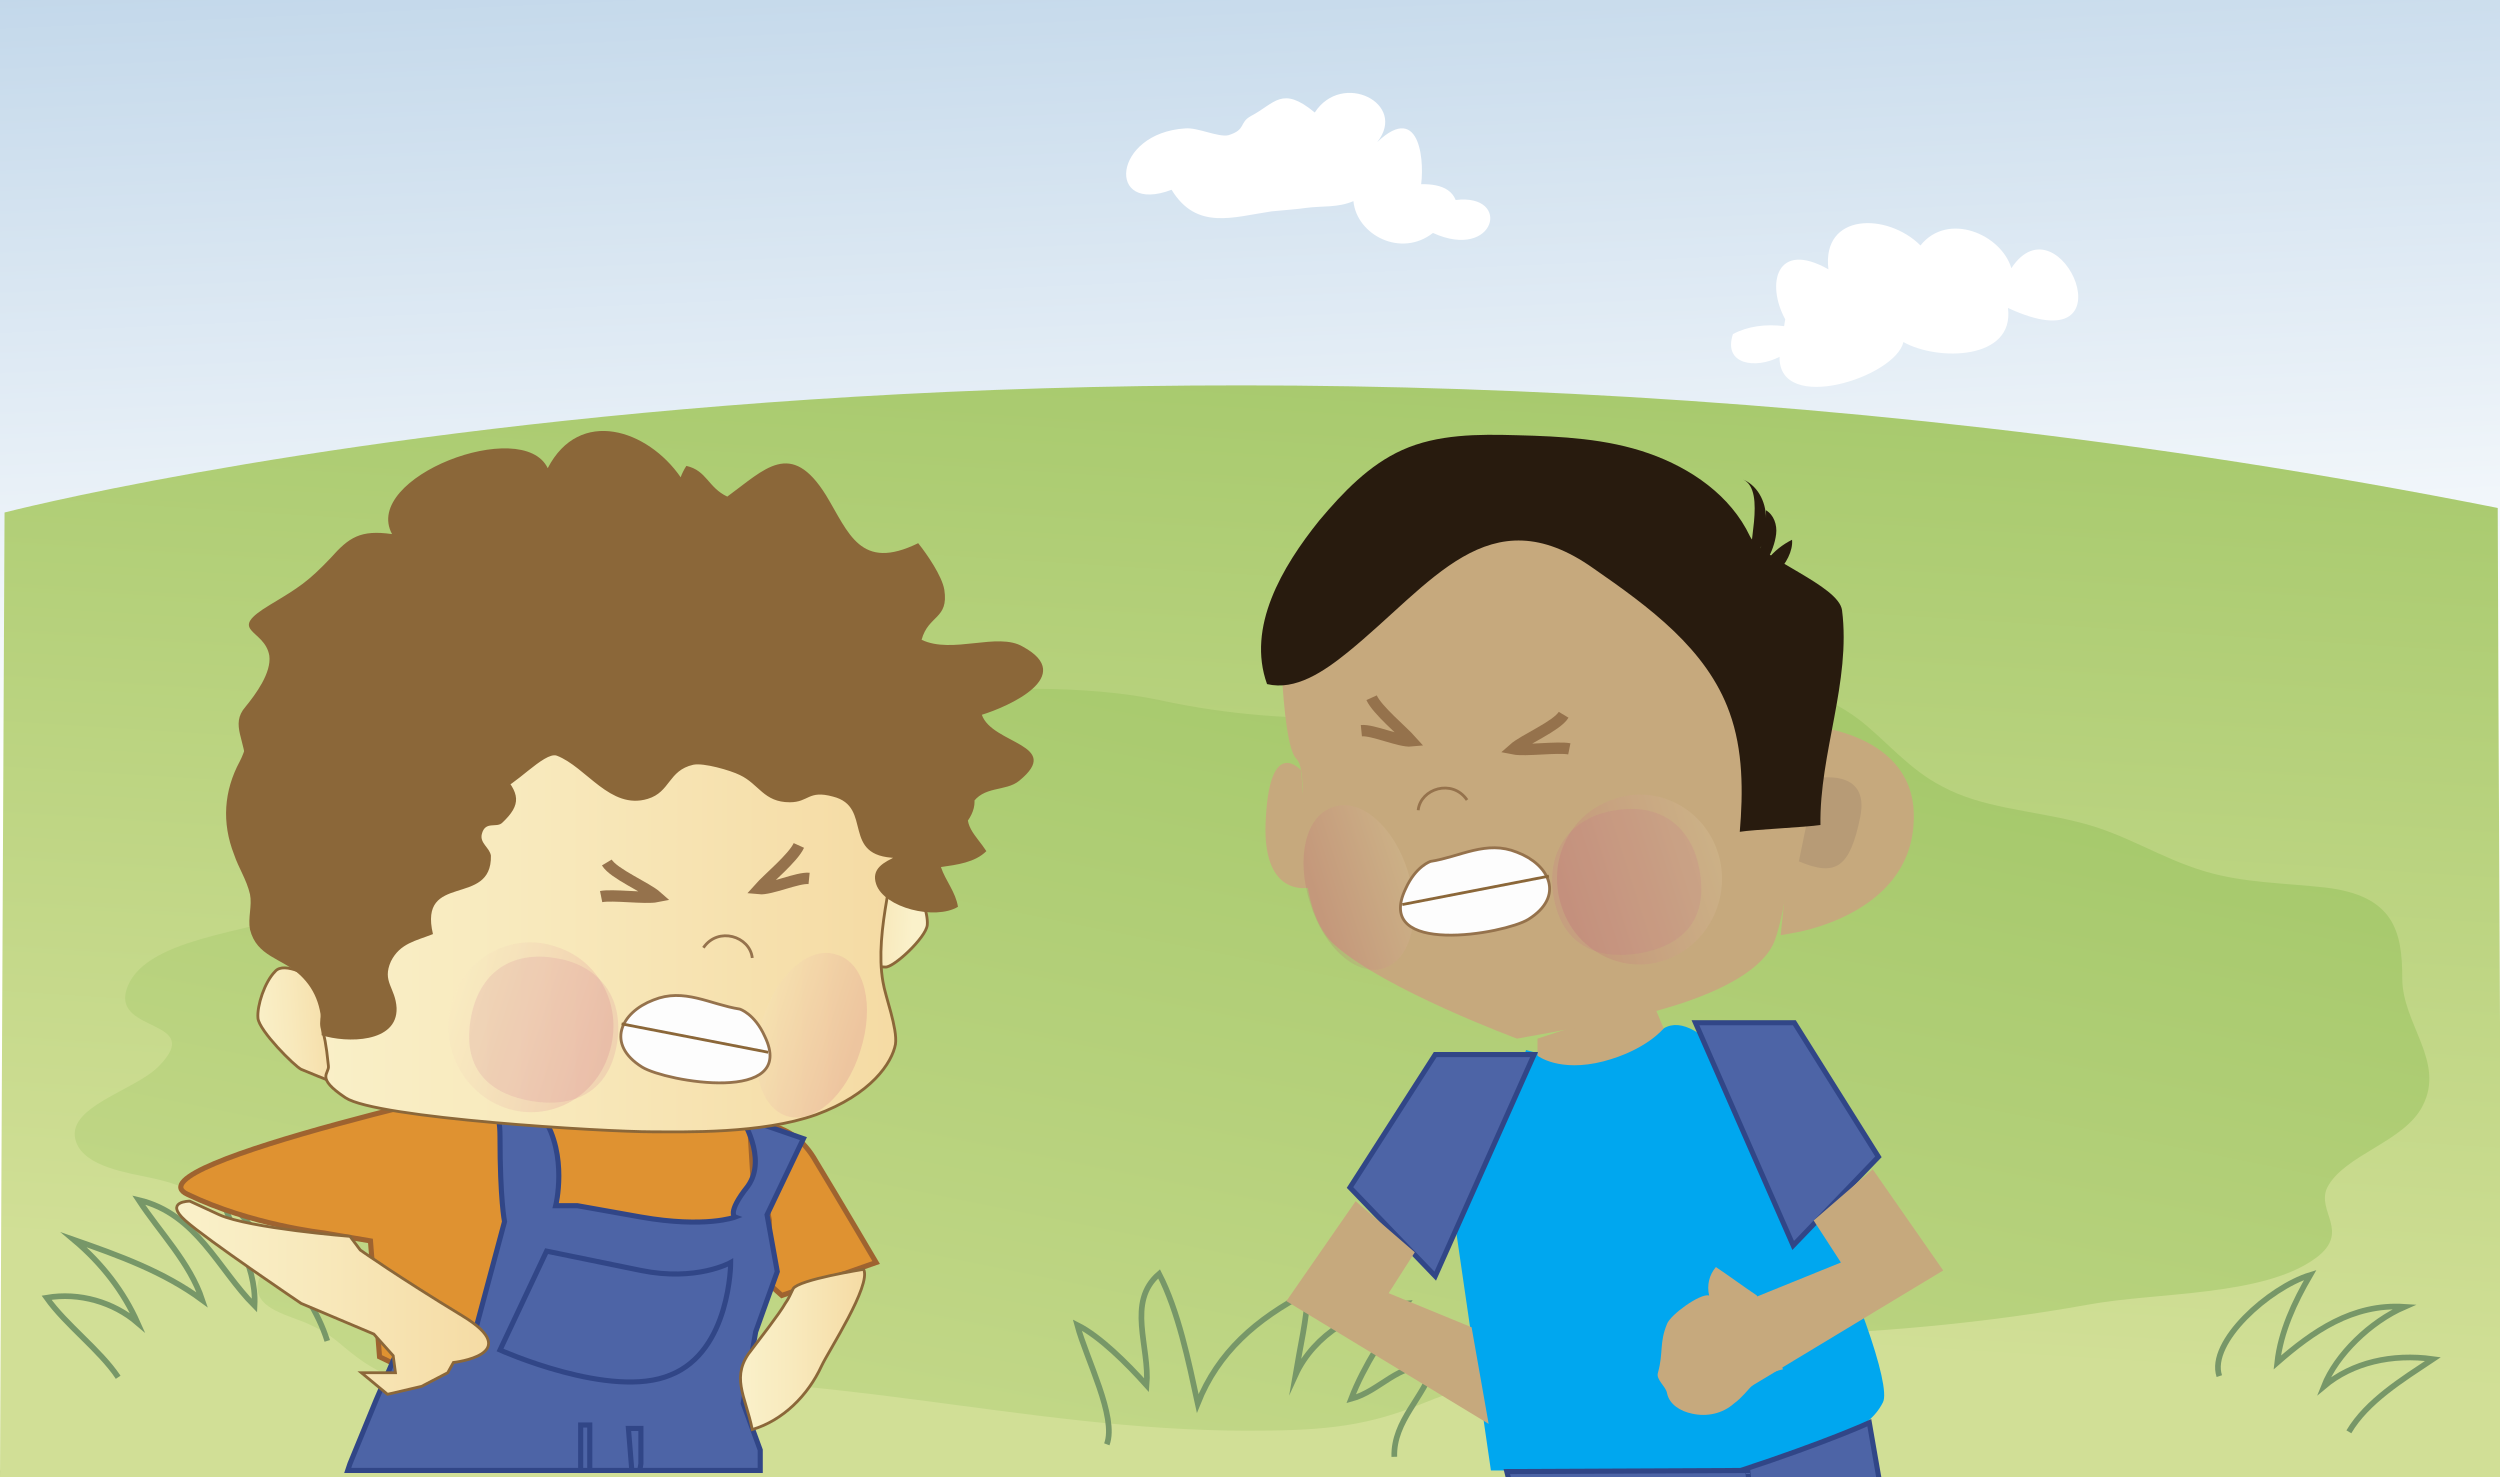 <?xml version="1.0" encoding="utf-8"?>
<!-- Generator: Adobe Illustrator 21.0.0, SVG Export Plug-In . SVG Version: 6.00 Build 0)  -->
<svg version="1.1" id="Capa_1" xmlns="http://www.w3.org/2000/svg" xmlns:xlink="http://www.w3.org/1999/xlink" x="0px" y="0px"
	 viewBox="0 0 220 130" style="enable-background:new 0 0 220 130;" xml:space="preserve">
<rect x="0" y="0" width="220" height="130" fill="#333333" stroke="none"/>
<style type="text/css">
	.st0{fill:url(#SVGID_1_);}
	.st1{fill:url(#SVGID_2_);}
	.st2{fill:url(#SVGID_3_);}
	.st3{fill:#FFFFFF;}
	.st4{fill:none;stroke:#779768;stroke-width:0.5;stroke-miterlimit:10;}
	.st5{fill:#DF9231;stroke:#9E6330;stroke-width:0.45;}
	.st6{fill:#4D64A6;stroke:#314687;stroke-width:0.45;}
	.st7{fill:url(#SVGID_4_);stroke:#8B6739;stroke-width:0.25;}
	.st8{opacity:0.14;fill:#F5F5F4;enable-background:new    ;}
	.st9{fill:none;stroke:#010101;stroke-width:0.45;}
	.st10{fill:url(#SVGID_5_);stroke:#8B6739;stroke-width:0.25;}
	.st11{fill:url(#SVGID_6_);stroke:#8B6739;stroke-width:0.25;}
	.st12{fill:url(#SVGID_7_);stroke:#8B6739;stroke-width:0.25;}
	.st13{fill:url(#SVGID_8_);}
	.st14{fill:#8B6739;}
	.st15{opacity:0.13;fill:url(#SVGID_9_);enable-background:new    ;}
	.st16{fill:none;stroke:#95724C;stroke-width:0.25;}
	.st17{opacity:0.13;fill:url(#SVGID_10_);enable-background:new    ;}
	.st18{opacity:0.14;fill:#C4628A;enable-background:new    ;}
	.st19{fill:none;stroke:#95724C;}
	.st20{fill:#FDFDFD;stroke:#95724C;stroke-width:0.25;}
	.st21{fill:none;stroke:#8B6739;stroke-width:0.25;}
	.st22{fill:#00A7EF;}
	.st23{fill:#C6A97D;}
	.st24{fill:#B79B76;}
	.st25{fill:#281B0E;}
	.st26{fill:url(#SVGID_11_);stroke:#8B6739;stroke-width:0.25;}
	.st27{opacity:0.13;fill:url(#SVGID_12_);enable-background:new    ;}
	.st28{opacity:0.13;fill:url(#SVGID_13_);enable-background:new    ;}
	.st29{fill:none;}
</style>
<g>
	
		<linearGradient id="SVGID_1_" gradientUnits="userSpaceOnUse" x1="101.831" y1="252.485" x2="110.144" y2="65.426" gradientTransform="matrix(1 0 0 -1 0 130)">
		<stop  offset="0" style="stop-color:#5E96C7"/>
		<stop  offset="1" style="stop-color:#FFFFFF"/>
	</linearGradient>
	<rect class="st0" width="220.3" height="129.4"/>
	
		<linearGradient id="SVGID_2_" gradientUnits="userSpaceOnUse" x1="108.528" y1="14.229" x2="113.973" y2="100.936" gradientTransform="matrix(1 0 0 -1 0 130)">
		<stop  offset="0" style="stop-color:#D1DF96"/>
		<stop  offset="1" style="stop-color:#A6C96C"/>
	</linearGradient>
	<path class="st1" d="M0.4,45.1c0,0,95.8-24.9,219.4-0.4c0,7.5,0.4,85.3,0.4,85.3h-64.3H0L0.4,45.1z"/>
	
		<linearGradient id="SVGID_3_" gradientUnits="userSpaceOnUse" x1="95.823" y1="-38.437" x2="118.343" y2="72.811" gradientTransform="matrix(1 0 0 -1 0 130)">
		<stop  offset="0" style="stop-color:#D1DF96"/>
		<stop  offset="1" style="stop-color:#A6C96C"/>
	</linearGradient>
	<path class="st2" d="M80,61.7c-9.5,1.7-19.5,2.5-29.1,4.2c-5.4,0.9-6.4,4.8-11.6,6.4c-2.9,0.9-6.8,1.3-8.5,3.3
		c-0.2,0.3,0.4,1.6,0,2.2c-0.7,1-2.9,1.9-4.2,2.4c-4.5,1.9-14.2,2.3-15.5,7c-1,3.7,6.9,2.5,2.9,6.6c-2.1,2.2-8.4,3.6-7.3,6.7
		c0.8,2.2,4.5,2.7,6.8,3.2c3.2,0.7,4.5,1.8,7.3,2.9c2.4,1,3.7,0.3,4.2,2.6c0.4,2-2,2-2.3,3.7c-0.4,2.1,2.2,2.7,4.2,3.5
		c2.5,1.1,2.7,1.7,4.6,3.1c5.5,4.1,13,2.8,19.9,2.2c19.5-1.7,38.7,4.2,58.3,4.2c5.9,0,10-0.2,15-2.2c4.2-1.7,7.3-2.7,12.2-3.1
		c2.7-0.2,5.7,0,7.9-0.8c1.5-0.5,2.2-1.6,4-2c2-0.5,4.2-0.1,6.3-0.2c9.7-0.3,19.3-1.1,28.7-2.8c6-1.1,15.4-0.7,20-4.1
		c3.1-2.3,0-4.1,1-6.2c1.5-2.9,6.8-4,8.4-7.2c2-3.9-1.8-7.2-1.8-11.2c0-4.1-0.7-7.3-6.8-8c-3.6-0.4-7.1-0.4-10.5-1.4
		c-4.1-1.2-7.1-3.4-11.4-4.4c-4-1-8.3-1.2-11.8-3.1c-2.9-1.5-4.8-3.9-7.2-5.8c-7-5.4-16.2-3.1-25.4-1.9c-12.9,1.6-23.9,2.8-36.3,0.1
		c-6.1-1.3-15.8-1.3-22-0.1"/>
	<path class="st3" d="M157.1,28.1c-1.7-3.1-0.8-7,3.8-4.4c-0.6-5,5.2-5,8.1-2.1c2.4-3,7.1-1,8,2c4.3-6.5,10.9,8.7-0.3,3.5
		c0.6,4.6-6.2,4.7-9.2,3c-0.7,3.1-11,6.4-10.9,1.3c-2.1,1.1-5,0.7-4.1-2c1.3-0.7,2.9-0.9,4.5-0.7"/>
	<path class="st3" d="M125,16.6c0.4-2,0.1-7.8-3.8-4.1c2.7-3.4-3.1-6.3-5.5-2.6c-2.9-2.4-3.5-0.8-5.6,0.3c-1.1,0.6-0.4,1.2-2,1.7
		c-0.9,0.2-2.7-0.7-3.8-0.6c-6.4,0.4-7,7.6-1.2,5.4c2.2,3.6,5.4,2.4,8.8,1.9c1-0.1,2.4-0.2,3-0.3c1.5-0.2,2.8,0,4.2-0.6
		c0.3,3,4.2,5,7,2.8c5.5,2.5,7-3.5,2-2.9c-0.6-1.5-2.6-1.5-4.3-1.3"/>
	<path class="st4" d="M97.4,127.1c0.9-2.4-1.8-7.5-2.6-10.5c2,1,4.4,3.4,6.1,5.3c0.3-3.4-1.8-7.3,1.1-9.8c1.7,3.3,2.6,7.7,3.4,11.4
		c1.8-4.5,5.1-7.4,9.7-9.8c-0.1,2.4-0.7,4.9-1.1,7.3c1.6-3.5,5.5-6,9.8-6.3c-1.8,2.5-3.8,5.5-4.9,8.4c2.6-0.7,4.1-3.2,7.2-2.9
		c-0.7,2.7-3.5,4.8-3.4,8"/>
	<path class="st4" d="M28.8,118c-1.6-5.1-6.3-9.2-9.5-13.5c0.8,3.6,3.3,6.6,3.1,10.4c-3.2-3.2-5.1-8.1-10.2-9.3
		c1.9,2.9,4.5,5.5,5.6,8.8c-3.4-2.5-7.3-3.9-11.3-5.3c2.5,2.1,4.4,4.6,5.6,7.3c-2.1-1.8-5.1-2.7-8-2.2c1.7,2.4,4.7,4.6,6.3,7"/>
	<path class="st4" d="M195.3,121.1c-1-3,4.4-7.8,8-8.9c-1.4,2.4-2.6,5-2.9,7.7c3.1-2.7,6.6-5.2,11.2-4.9c-3,1.3-6,4.2-7.1,7
		c2.5-2.1,6-2.9,9.6-2.4c-2.7,1.8-5.8,3.7-7.4,6.4"/>
</g>
<path class="st5" d="M77.1,111.1l-8.3,2.9l-1.9-1.7l0.8-2.7v-2.2L66.2,99c0,0,3.4-0.7,5.6,3.2C74.1,106,77.1,111.1,77.1,111.1z"/>
<path class="st5" d="M63.2,97.3c0,0,1.5,2.7-6,0C49.6,94.7,47,94.7,47,94.7s-36.1,7.8-30.5,10.4c5.6,2.7,12,3.4,12,3.4l4.1,0.7
	l0.8,10.2l6,2.9l23.3,0.2l4.1-10.2L66,99.5C66.2,99.5,64.7,97.6,63.2,97.3z"/>
<g>
	<path class="st6" d="M65.2,98.3c0,0,2.4,3.6,0.6,6.1c-1.9,2.4-1.1,2.7-1.1,2.7s-2.6,1-8.3,0c-5.6-1-5.6-1-5.6-1h-1.9
		c0,0,1.1-4.4-1.1-7.8c-2.3-3.4-3.8-3.4-3.8-3.4L40.4,96c1.1-0.2,3.6-0.4,3.6,4c0,5.6,0.4,7.5,0.4,7.5l-2.6,9.7l-6.4,0.7l-2.3,5.3
		l-2.3,5.6l-0.2,0.6h36.3v-1.8l-1.5-4.1l1.1-6.3l1.9-5.3l-0.9-5l3.2-6.7L65.2,98.3z"/>
	<path class="st6" d="M40.4,96c-0.3,0.1-0.5,0.1-0.5,0.1L40.4,96z"/>
</g>
<linearGradient id="SVGID_4_" gradientUnits="userSpaceOnUse" x1="15.429" y1="15.8" x2="42.945" y2="15.8" gradientTransform="matrix(1 0 0 -1 0 130)">
	<stop  offset="0" style="stop-color:#FAF1CA"/>
	<stop  offset="0.436" style="stop-color:#F8E9BC"/>
	<stop  offset="1" style="stop-color:#F5DBA4"/>
</linearGradient>
<path class="st7" d="M39.9,119.9c0,0,6.4-0.7,0.8-4.1s-9-5.8-9-5.8l-0.9-1.2c0,0-8.8-0.7-11.5-1.9c-2.6-1.2-2.6-1.2-2.6-1.2
	s-2.3,0-0.4,1.7s10.2,7.3,10.2,7.3l6.4,2.7l1.7,1.9l0.2,1.5h-3l2.3,1.9l3-0.7l2.3-1.2L39.9,119.9z"/>
<path class="st6" d="M64.3,111.1c0,0-3,1.7-7.9,0.7s-8.3-1.7-8.3-1.7l-4.1,8.7c0,0,9.8,4.4,15,2.2C64.3,118.9,64.3,111.1,64.3,111.1
	z"/>
<rect x="51.1" y="125.4" class="st6" width="0.8" height="4"/>
<polygon class="st6" points="55.6,129.4 56.3,129.4 56.4,128.8 56.4,125.7 55.3,125.7 "/>
<g>
	<path class="st8" d="M63,51.6c0.2,0.2,3.4,1.6,4,1.1c0.7-0.5,1.1-2.5,0.5-3c-1.9-1.9-3.1,0.1-3.5,0.6C63.8,50.6,63,51.6,63,51.6z"
		/>
	<path class="st9" d="M48.2,44.9"/>
	<path class="st8" d="M76.7,69.5c0,0-0.1,0.3-0.3,0.8c-0.8,2.1-2.7,7.5-2.9,9.7c-0.3,2.7,0,7.3,1.1,7.5c1.1,0.3,0.5-3.2,0.5-4.6
		c0-1.3,1.1-6.7,1.1-8.1"/>
	<g>
		<g>
			
				<linearGradient id="SVGID_5_" gradientUnits="userSpaceOnUse" x1="5172.314" y1="-350.676" x2="5181.275" y2="-350.676" gradientTransform="matrix(0.869 -7.310000e-02 -7.060000e-02 -0.997 -4497.282 119.448)">
				<stop  offset="0" style="stop-color:#FAF1CA"/>
				<stop  offset="0.436" style="stop-color:#F8E9BC"/>
				<stop  offset="1" style="stop-color:#F5DBA4"/>
			</linearGradient>
			<path class="st10" d="M27.6,86.1c0,0-2.6-1.6-3.4-0.6c-0.9,0.9-1.6,3-1.5,4.1s3.2,4.2,3.8,4.5c1.9,0.8,4.5,1.8,4.5,1.8L27.6,86.1
				z"/>
			
				<linearGradient id="SVGID_6_" gradientUnits="userSpaceOnUse" x1="-4411.919" y1="376.083" x2="-4405.553" y2="376.083" gradientTransform="matrix(-0.915 -7.610000e-02 6.990000e-02 -0.997 -3982.902 120.568)">
				<stop  offset="0" style="stop-color:#FAF1CA"/>
				<stop  offset="0.436" style="stop-color:#F8E9BC"/>
				<stop  offset="1" style="stop-color:#F5DBA4"/>
			</linearGradient>
			<path class="st11" d="M76.4,77.9c0,0,2.7-1.5,3.6-0.6s1.7,3,1.6,4.1s-3,3.8-3.7,3.7c-0.7,0-2.4-0.2-2.4-0.2L76.4,77.9z"/>
			
				<linearGradient id="SVGID_7_" gradientUnits="userSpaceOnUse" x1="4977.2" y1="131.086" x2="5040.121" y2="131.086" gradientTransform="matrix(0.874 1.000000e-04 1.000000e-04 -1 -4326.691 208.513)">
				<stop  offset="0" style="stop-color:#FAF1CA"/>
				<stop  offset="0.436" style="stop-color:#F8E9BC"/>
				<stop  offset="1" style="stop-color:#F5DBA4"/>
			</linearGradient>
			<path class="st12" d="M74.2,57.2c0,0,4.8,11.9,4.8,15.4c0,3.4-2.1,9.3-1.3,13.8c0.2,1.3,1.3,4.1,1.1,5.5c-0.3,1.6-2.1,4.4-7,6.2
				c-4.8,1.7-11.6,1.5-14.4,1.5c-4.2,0-24.3-1.2-27-3s-1.4-2.1-1.5-2.8c-0.4-4.1-0.8-2.7-0.5-4.8c0.3-2.1-4.4-9.3-4.4-9.3
				c1.8,0,12.4-7.3,19.2-10.4s13.4-12.9,18.7-13C67.2,56,74.2,57.2,74.2,57.2z"/>
			
				<linearGradient id="SVGID_8_" gradientUnits="userSpaceOnUse" x1="-4391.998" y1="60.6" x2="-4391.998" y2="60.6" gradientTransform="matrix(-0.918 0 0 -1 -3965.615 130)">
				<stop  offset="0" style="stop-color:#CE4952"/>
				<stop  offset="1" style="stop-color:#E19A31"/>
			</linearGradient>
			<path class="st13" d="M65.8,69.4"/>
			<path class="st8" d="M76.8,70c0,0-8.3-4.9-11.7-5c-3.5-0.1-9.8,3.3-10,3.4s0.5,0.1,0.8,0.1s6.6-2.7,7.5-3
				c0.9-0.3,1.5-0.3,1.7-0.3s0.9,0.4,1.4,0.8s1.4,1.1,1.8,1.5s1,1,1.4,1.3c0.3,0.3,0.7,0.5,1.9,0.6C72.8,69.5,76.8,70,76.8,70z"/>
			<path class="st14" d="M85,68.9c2.8,2.8-2.8,6.6-6.1,6.6c-5-0.1-2-4.5-5.6-5.4c-2.2-0.6-2.1,0.5-3.8,0.5c-2.3,0-2.7-1.6-4.4-2.4
				c-0.8-0.4-3.2-1.1-4.1-0.9c-2.2,0.5-2,2.4-4,3c-3.3,1-5.4-2.8-8-3.8c-1.1-0.4-3.9,2.9-5.1,3c-2.4,0.2-1.4-2-3.2-1.7
				c-4.2,0.7-4.9-4.7-8.2-4.7c-2.5,0.1-1.4,2.2-3.1,2.6c-2.1,0.4-3-1.5-2.7-2.9c-5.1-1.9-1.4,3.1-1.3,4.3c0.1,1.4-1.6,2.3-1.5,3.2
				c0.1,1.5,2,1.7,2.7,2.9c-1.1,1.1,1,3.8-0.8,4c-4.1,0.5-2.2-2.9-2.5-4.7c-0.4-2.2-1.8-2.5-1.7-5c0.1-2.3-1.4-3.7,0-5.3
				c0.9-1.1,2.3-3,2.1-4.5c-0.4-2.4-3.9-2.1,0.1-4.5c2.5-1.5,3.3-2,5.3-4.1c1.6-1.8,2.6-2.5,5.4-2.1c-2.7-5,11.5-10.4,13.7-5.8
				C51,35.8,57,37.8,59.9,42c0.1-0.3,0.3-0.7,0.5-1c1.8,0.4,1.9,1.9,3.6,2.7c3.3-2.4,5.6-5.1,8.7-0.1c2,3.3,3,6.7,8.1,4.2
				c0.8,1,2.1,2.9,2.3,4.1c0.4,2.6-1.4,2.2-2,4.4c2.7,1.3,6.7-0.7,8.9,0.6c4.8,2.6-1.3,5.3-3.6,6c0.9,2.6,7.2,2.6,3.3,5.8
				c-1.2,1-3.2,0.4-4.2,2.1s0.4,2.7,1.3,4.1c-1,1-2.6,1.2-4,1.4c0.4,1.2,1.3,2.2,1.5,3.5c-2,1.2-6.5,0.1-7.2-2
				c-0.9-2.7,4.4-2.3,4.4-4.8"/>
		</g>
	</g>
	<path class="st14" d="M44,67.9c1.8,1.9,1.9,2.9,0.2,4.5c-0.5,0.5-1.5-0.2-1.8,1c-0.2,0.8,0.7,1.2,0.8,1.9c0.1,4.6-6.4,1.4-5.1,6.9
		c-1.5,0.6-2.9,0.8-3.7,2.4c-0.8,1.8,0.4,2.3,0.5,4.1c0.1,3.1-4.4,3.1-6.6,2.4c0.1-2.1-0.4-3.9-1.9-5.3c-1.6-1.5-3.8-1.6-4.4-4
		c-0.2-1,0.2-2.1,0-3.1c-0.3-1.3-1-2.3-1.4-3.5c-1.1-2.8-0.9-5.6,0.5-8.2c1-1.9,0.8-4.3,2.4-5.7c2.1-2,6.7-2.6,9.4-1.9
		c2.9,0.7,3.5,3.3,6,4.3c2.4,1,3.2,0.7,4.5,3.3"/>
</g>
<g>
	
		<linearGradient id="SVGID_9_" gradientUnits="userSpaceOnUse" x1="-1456.647" y1="512.929" x2="-1442.261" y2="512.929" gradientTransform="matrix(-0.965 -0.31 0.31 -0.965 -1511.673 135.619)">
		<stop  offset="0" style="stop-color:#BB286C"/>
		<stop  offset="1" style="stop-color:#F8F0C8"/>
	</linearGradient>
	<path class="st15" d="M53.6,92.7c-1.2,3.9-5.3,6.1-9.1,4.8c-3.8-1.3-5.9-5.5-4.7-9.4s5.3-6.1,9.1-4.8
		C52.8,84.5,54.9,88.7,53.6,92.7z"/>
	<path class="st16" d="M61.9,83.4c1.3-1.9,4.1-1,4.3,0.9"/>
	
		<linearGradient id="SVGID_10_" gradientUnits="userSpaceOnUse" x1="-1477.345" y1="519.73" x2="-1468.453" y2="519.73" gradientTransform="matrix(-0.965 -0.31 0.31 -0.965 -1511.673 135.619)">
		<stop  offset="0" style="stop-color:#BB286C"/>
		<stop  offset="1" style="stop-color:#F8F0C8"/>
	</linearGradient>
	<path class="st17" d="M75.7,92.5c-1.2,3.9-4.1,6.5-6.5,5.7s-3.3-4.6-2.1-8.5c1.2-3.9,4.1-6.5,6.5-5.7C76.1,84.7,77,88.5,75.7,92.5z
		"/>
	<path class="st18" d="M48.8,84.3c-3.6-0.6-6.7,1.1-7.4,5.5s1.8,6.5,5.4,7.1c3.6,0.6,6.8-0.7,7.5-5.1S52.3,84.8,48.8,84.3z"/>
	<path class="st19" d="M53.4,75.9c0.6,1,3.5,2.2,4.4,3c-1,0.2-3.9-0.2-4.9,0"/>
	<path class="st19" d="M70.3,74.4c-0.5,1.1-2.7,2.9-3.5,3.8c1,0.1,3.4-1,4.4-0.9"/>
	<path class="st20" d="M65.1,88.8c-2.6-0.4-4.9-1.9-7.6-0.8c-2.9,1.1-4.2,3.9-1,5.9c2.1,1.3,13.7,3.3,10.8-2.7
		C66.4,89.2,65.1,88.8,65.1,88.8z"/>
</g>
<line class="st21" x1="54.7" y1="90.1" x2="67.6" y2="92.6"/>
<path class="st22" d="M146.4,90.5c-6.3,3.9-12.1,1.9-12.1,1.9l-6.3,15l3.2,22h22.1c7.8-2.3,11.1-3.4,12.4-6
	C167.2,120.5,152.7,86.7,146.4,90.5z"/>
<path class="st6" d="M164.5,125.2c0,0-3.7,1.7-11.3,4.2l0.4,1.2l11.8-0.2L164.5,125.2z"/>
<path class="st23" d="M145.4,88.1l1,2.4c0,0-1.5,1.9-5.3,2.9c-3.9,1-5.8-0.5-5.8-0.5v-1.5L145.4,88.1z"/>
<path class="st23" d="M112.6,52.3c0,0,0,13.1,1.5,14.5c1.5,1.5-1,12.6,3.4,16.4c4.4,3.9,16,8.2,16,8.2l7.1-1.3
	c0,0,13.7-2.1,15.6-7.4s2.9-23.2,2.9-23.2s-14.5-16-28.1-16S112.6,52.3,112.6,52.3z"/>
<path class="st23" d="M157.8,82.1c0,0,10.2-1.5,10.6-9.7c0.5-8.2-9.8-8.6-9.8-8.6l-1.9,18.5L157.8,82.1z"/>
<path class="st23" d="M114.5,67.8c0,0-2.7-3.1-3.1,4.1c-0.5,7.3,3.9,6.2,3.9,6.2L114.5,67.8z"/>
<path class="st24" d="M158.3,75.8l1.5-7.3c0,0,4.8-1,3.9,3.4S161.6,77.2,158.3,75.8z"/>
<path class="st25" d="M118.6,57.4c-2.1,1.7-4.6,3.4-7.1,2.8c-1.8-5,1.3-10.3,4.6-14.4c2.1-2.5,4.4-4.9,7.3-6.2
	c3.1-1.4,6.7-1.4,10.1-1.3c3.9,0.1,7.9,0.3,11.6,1.6c3.7,1.3,7.2,3.7,8.9,7.3c1,2,7.8,4.3,8.1,6.5c0.8,6.3-2,12.6-1.9,18.9
	c-1.3,0.2-5.9,0.4-7.1,0.6c0.3-3.5,0.3-7.2-0.9-10.5c-2-5.6-7.1-9.3-12-12.7C131,43.5,126,51.4,118.6,57.4z"/>
<path class="st25" d="M153.4,42.2c1.4,0.6,2.1,2.2,2,3.7c0,1.5-0.7,2.9-1.3,4.2c0.9-1.6,1.4-3.4,1.3-5.2c0.7,0.4,1,1.3,0.9,2.1
	s-0.4,1.6-0.8,2.3c0.6-0.8,1.4-1.4,2.2-1.8c0.2,1.9-2.6,5-3.6,2.4C153.6,48.6,155.5,43.2,153.4,42.2z"/>
<linearGradient id="SVGID_11_" gradientUnits="userSpaceOnUse" x1="65.218" y1="118.743" x2="76.076" y2="118.743">
	<stop  offset="0" style="stop-color:#FAF1CA"/>
	<stop  offset="0.436" style="stop-color:#F8E9BC"/>
	<stop  offset="1" style="stop-color:#F5DBA4"/>
</linearGradient>
<path class="st26" d="M72.3,120.2c-1.2,2.6-3.4,4.8-6.1,5.6c-0.6-3-2-4.7,0-7.1c0.6-0.8,2.4-3.1,2.9-4c0.3-0.4,0.5-0.9,0.7-1.3
	c0.5-0.8,6.2-1.7,6.2-1.7C76.7,113.1,72.9,118.9,72.3,120.2z"/>
<polygon class="st6" points="126.3,112.3 118.8,104.5 126.3,92.8 135,92.8 "/>
<polygon class="st23" points="119.3,105.7 113.2,114.5 131,125.3 129.5,116.8 122.2,113.8 124.5,110.2 "/>
<g>
	
		<linearGradient id="SVGID_12_" gradientUnits="userSpaceOnUse" x1="-1490.981" y1="537.437" x2="-1476.596" y2="537.437" gradientTransform="matrix(0.965 -0.31 -0.31 -0.965 1743.428 135.619)">
		<stop  offset="0" style="stop-color:#BB286C"/>
		<stop  offset="1" style="stop-color:#F8F0C8"/>
	</linearGradient>
	<path class="st27" d="M137.4,79.7c1.2,3.9,5.3,6.1,9.1,4.8c3.8-1.3,5.9-5.5,4.7-9.4c-1.2-3.9-5.3-6.1-9.1-4.8
		C138.2,71.5,136.1,75.7,137.4,79.7z"/>
	<path class="st16" d="M129.1,70.4c-1.3-1.9-4.1-1-4.3,0.9"/>
	
		<linearGradient id="SVGID_13_" gradientUnits="userSpaceOnUse" x1="-1511.679" y1="544.237" x2="-1502.787" y2="544.237" gradientTransform="matrix(0.965 -0.31 -0.31 -0.965 1743.428 135.619)">
		<stop  offset="0" style="stop-color:#BB286C"/>
		<stop  offset="1" style="stop-color:#F8F0C8"/>
	</linearGradient>
	<path class="st28" d="M115.3,79.5c1.2,3.9,4.1,6.5,6.5,5.7s3.3-4.6,2.1-8.5c-1.2-3.9-4.1-6.5-6.5-5.7
		C114.9,71.7,114,75.5,115.3,79.5z"/>
	<path class="st18" d="M142.2,71.3c3.6-0.6,6.7,1.1,7.4,5.5s-1.8,6.5-5.4,7.1c-3.6,0.6-6.8-0.7-7.5-5.1
		C136,74.4,138.7,71.8,142.2,71.3z"/>
	<path class="st19" d="M137.6,62.9c-0.6,1-3.5,2.2-4.4,3c1,0.2,3.9-0.2,4.9,0"/>
	<path class="st19" d="M120.7,61.4c0.5,1.1,2.7,2.9,3.5,3.8c-1,0.1-3.4-1-4.4-0.9"/>
	<path class="st20" d="M125.9,75.8c2.6-0.4,4.9-1.9,7.6-0.8c2.9,1.1,4.2,3.9,1,5.9c-2.1,1.3-13.7,3.3-10.8-2.7
		C124.6,76.2,125.9,75.8,125.9,75.8z"/>
</g>
<line class="st21" x1="136.3" y1="77.1" x2="123.4" y2="79.6"/>
<polygon class="st6" points="157.8,109.6 165.3,101.8 157.9,90 149.2,90 "/>
<polygon class="st23" points="164.8,102.9 171,111.8 153.1,122.6 154.6,114.1 162,111.1 159.6,107.4 "/>
<path class="st23" d="M154.6,114c-1.2-0.8-2.4-1.7-3.6-2.5c-0.6,0.7-0.8,1.6-0.6,2.5c-0.8-0.2-3.4,1.7-3.7,2.5
	c-0.7,1.7-0.3,2.5-0.8,4.3c-0.2,0.6,0.7,1.2,0.8,1.8c0.2,1,1.2,1.6,2.2,1.8c1.3,0.3,2.7,0,3.7-0.9c0.7-0.5,1.2-1.2,1.8-1.8
	c0.7-0.6,1.6-1,2.5-1.2"/>
<path class="st29" d="M148,117.9c0.9,0.3,1.7,0.7,2.6,1c0.2,0.1,0.4,0.2,0.7,0.2c0.2,0,0.5-0.2,0.5-0.4"/>
<polygon class="st6" points="132.6,129.5 153.8,129.4 153.9,130.3 132.8,130.3 "/>
</svg>
